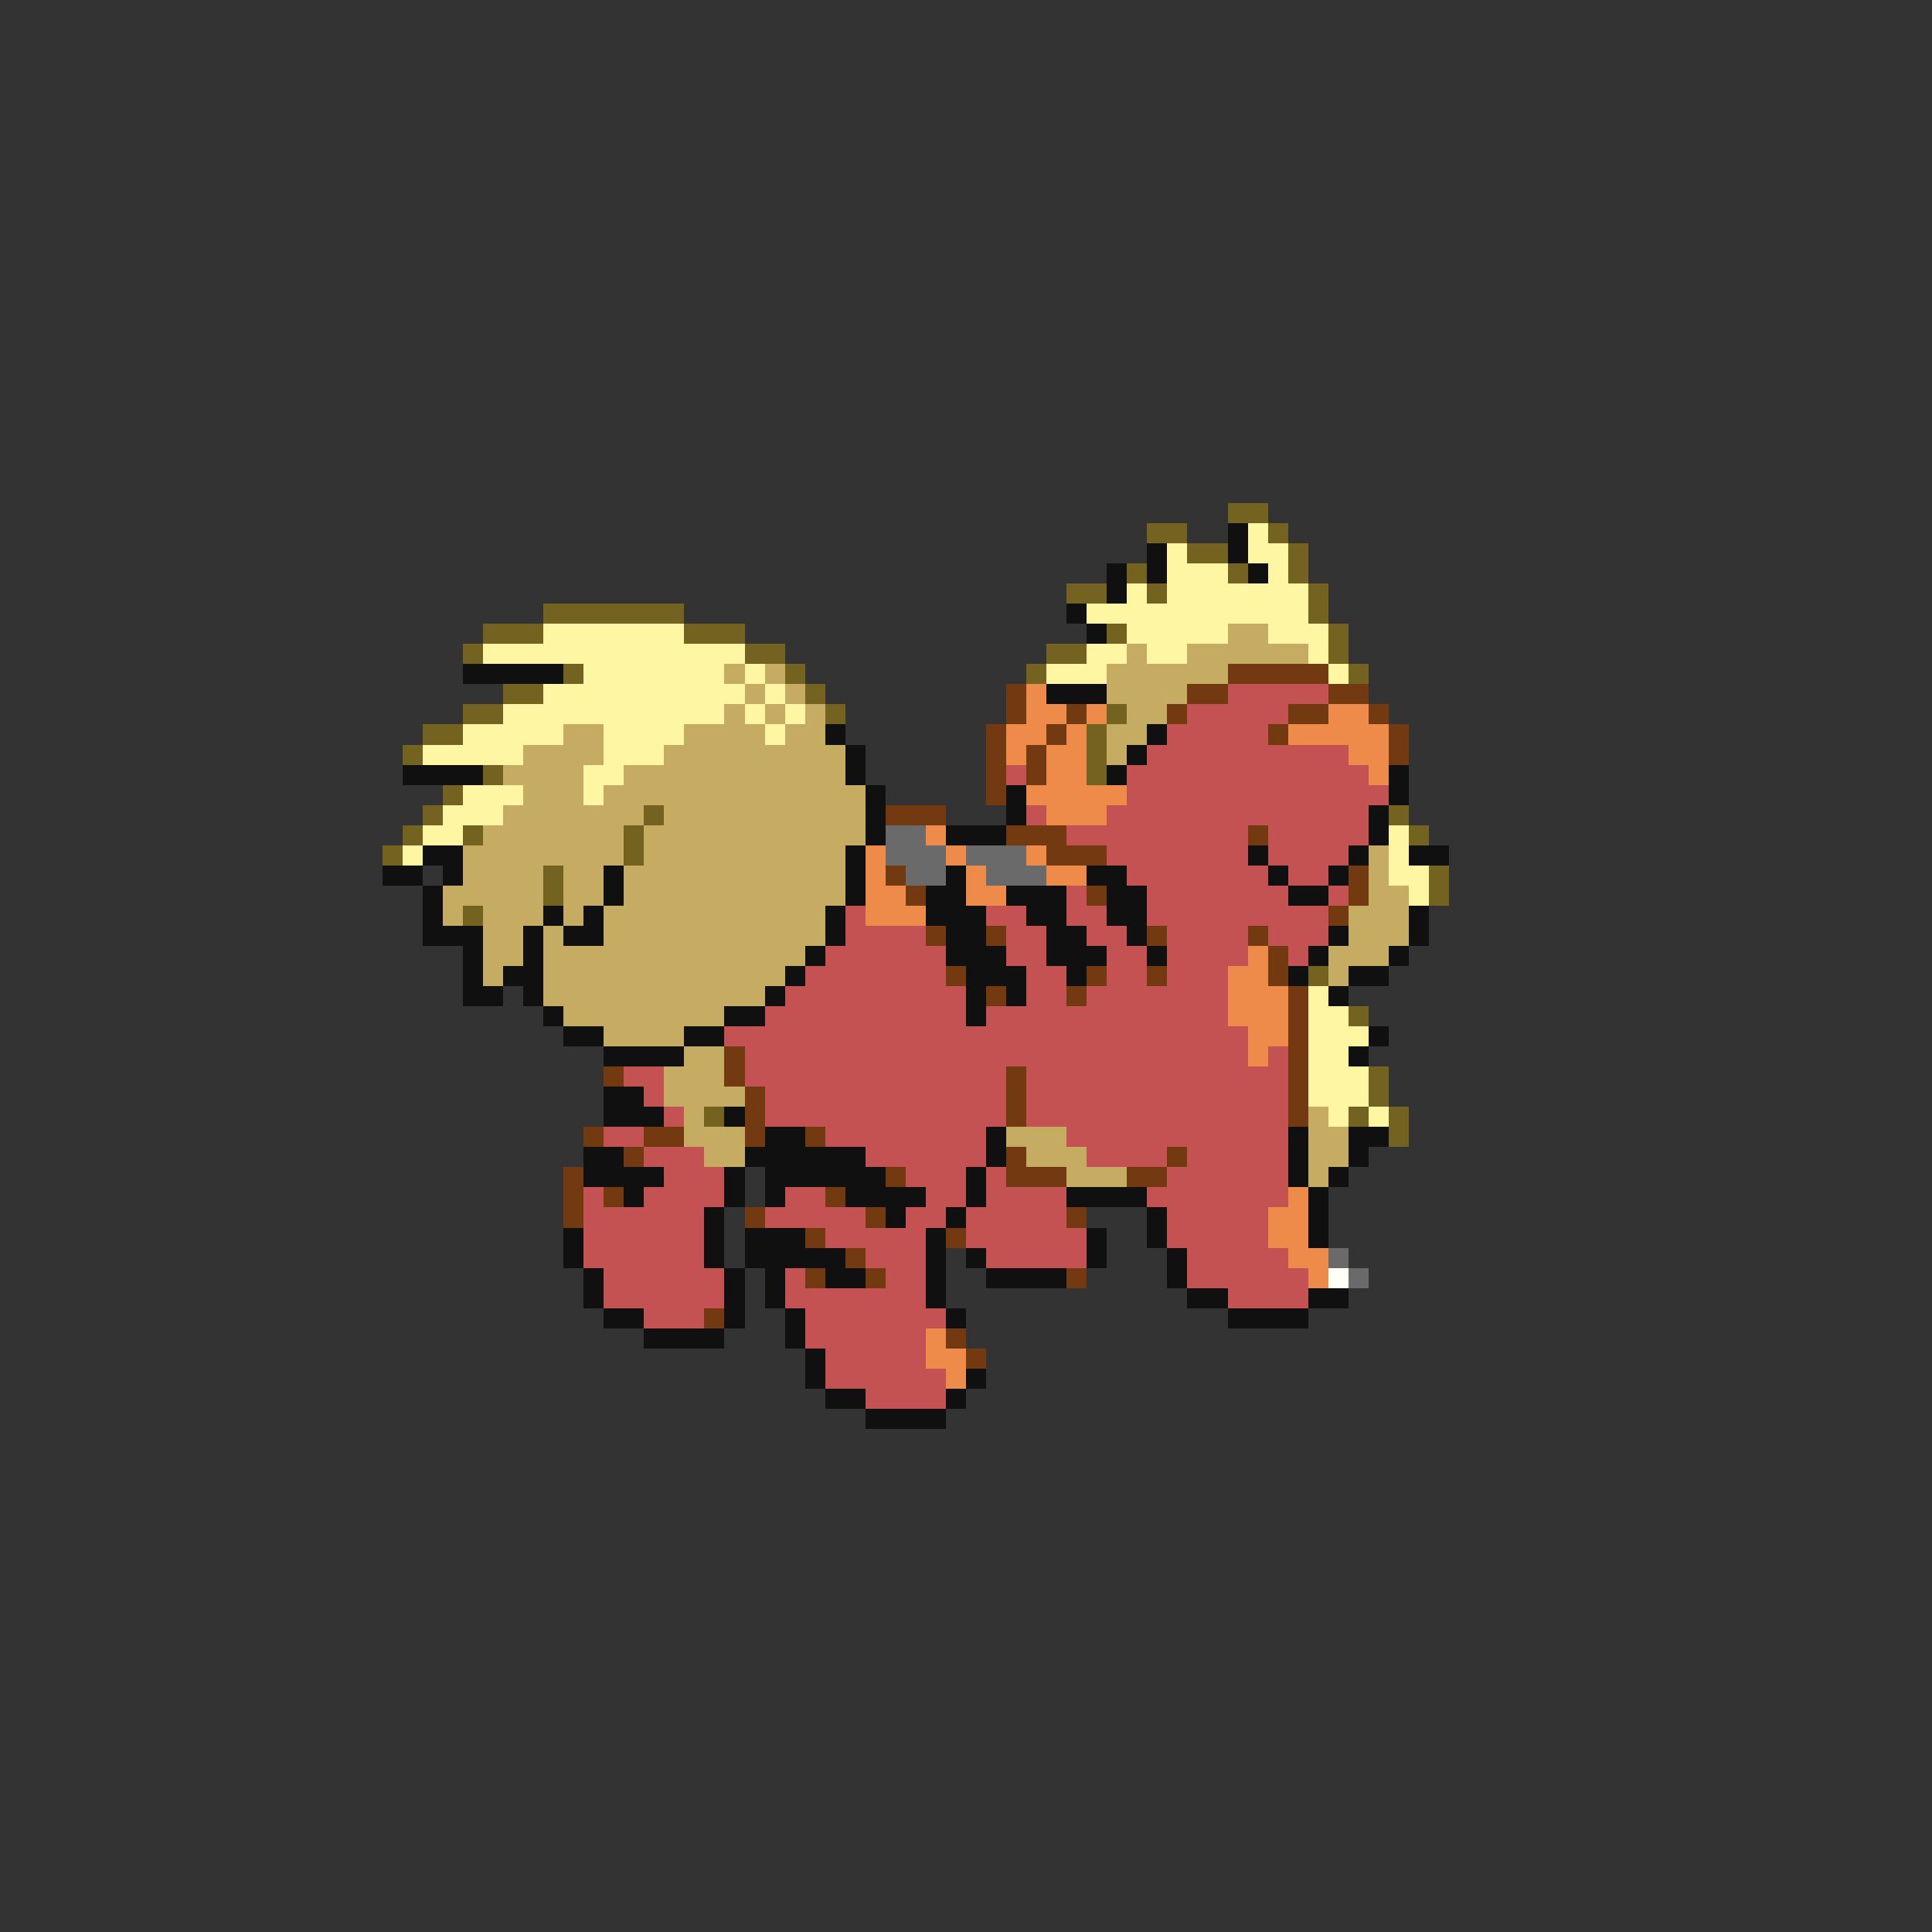 <svg xmlns="http://www.w3.org/2000/svg" viewBox="0 -0.5 96 96" shape-rendering="crispEdges">
<rect x="0" y="-0.5" width="96" height="96" fill="#333333" stroke="none"/>
<path stroke="#736220" d="M61 25h2M57 26h2M63 26h1M59 27h2M64 27h1M56 28h1M61 28h1M64 28h1M53 29h2M57 29h1M65 29h1M27 30h7M65 30h1M24 31h3M34 31h3M55 31h1M66 31h1M23 32h1M37 32h2M52 32h2M66 32h1M28 33h1M39 33h1M51 33h1M67 33h1M25 34h2M40 34h1M23 35h2M41 35h1M55 35h1M21 36h2M54 36h1M20 37h1M54 37h1M24 38h1M54 38h1M22 39h1M21 40h1M32 40h1M69 40h1M20 41h1M23 41h1M31 41h1M70 41h1M19 42h1M31 42h1M27 43h1M71 43h1M27 44h1M71 44h1M23 45h1M65 48h1M67 50h1M68 53h1M68 54h1M35 55h1M67 55h1M69 55h1M69 56h1" />
<path stroke="#101010" d="M61 26h1M57 27h1M61 27h1M55 28h1M57 28h1M62 28h1M55 29h1M53 30h1M54 31h1M23 33h5M52 34h3M41 36h1M57 36h1M42 37h1M56 37h1M20 38h4M42 38h1M55 38h1M69 38h1M43 39h1M50 39h1M69 39h1M43 40h1M50 40h1M68 40h1M43 41h1M47 41h3M68 41h1M21 42h2M42 42h1M62 42h1M67 42h1M70 42h2M19 43h2M22 43h1M30 43h1M42 43h1M47 43h1M54 43h2M63 43h1M66 43h1M21 44h1M30 44h1M42 44h1M46 44h2M50 44h3M55 44h2M64 44h2M21 45h1M27 45h1M29 45h1M41 45h1M46 45h3M51 45h2M55 45h2M70 45h1M21 46h3M26 46h1M28 46h2M41 46h1M47 46h2M52 46h2M56 46h1M66 46h1M70 46h1M23 47h1M26 47h1M40 47h1M47 47h3M52 47h3M57 47h1M65 47h1M69 47h1M23 48h1M25 48h2M39 48h1M48 48h3M53 48h1M64 48h1M67 48h2M23 49h2M26 49h1M38 49h1M48 49h1M50 49h1M66 49h1M27 50h1M36 50h2M48 50h1M28 51h2M34 51h2M68 51h1M30 52h4M67 52h1M30 54h2M30 55h3M36 55h1M38 56h2M49 56h1M64 56h1M67 56h2M29 57h2M37 57h6M49 57h1M64 57h1M67 57h1M29 58h4M36 58h1M38 58h6M48 58h1M64 58h1M66 58h1M31 59h1M36 59h1M38 59h1M42 59h4M48 59h1M53 59h4M65 59h1M35 60h1M44 60h1M47 60h1M57 60h1M65 60h1M28 61h1M35 61h1M37 61h3M46 61h1M54 61h1M57 61h1M65 61h1M28 62h1M35 62h1M37 62h5M46 62h1M48 62h1M54 62h1M58 62h1M29 63h1M36 63h1M38 63h1M41 63h2M46 63h1M49 63h4M58 63h1M29 64h1M36 64h1M38 64h1M46 64h1M59 64h2M65 64h2M30 65h2M36 65h1M39 65h1M47 65h1M61 65h4M32 66h4M39 66h1M40 67h1M40 68h1M48 68h1M41 69h2M47 69h1M43 70h4" />
<path stroke="#fff6a4" d="M62 26h1M58 27h1M62 27h2M58 28h3M63 28h1M56 29h1M58 29h7M54 30h11M27 31h7M56 31h5M63 31h3M24 32h13M54 32h2M57 32h2M65 32h1M29 33h7M37 33h1M52 33h3M66 33h1M27 34h10M38 34h1M25 35h11M37 35h1M39 35h1M23 36h5M30 36h4M38 36h1M21 37h5M30 37h3M29 38h2M23 39h3M29 39h1M22 40h3M21 41h2M69 41h1M20 42h1M69 42h1M69 43h2M70 44h1M65 49h1M65 50h2M65 51h3M65 52h2M65 53h3M65 54h3M66 55h1M68 55h1" />
<path stroke="#c5ac62" d="M61 31h2M56 32h1M59 32h6M36 33h1M38 33h1M55 33h6M37 34h1M39 34h1M55 34h4M36 35h1M38 35h1M40 35h1M56 35h2M28 36h2M34 36h4M39 36h2M55 36h2M26 37h4M33 37h9M55 37h1M25 38h4M31 38h11M26 39h3M30 39h13M25 40h7M33 40h10M24 41h7M32 41h11M23 42h8M32 42h10M68 42h1M23 43h4M28 43h2M31 43h11M68 43h1M22 44h5M28 44h2M31 44h11M68 44h2M22 45h1M24 45h3M28 45h1M30 45h11M67 45h3M24 46h2M27 46h1M30 46h11M67 46h3M24 47h2M27 47h13M66 47h3M24 48h1M27 48h12M66 48h1M27 49h11M28 50h8M30 51h4M34 52h2M33 53h3M33 54h4M34 55h1M65 55h1M34 56h3M50 56h3M65 56h2M35 57h2M51 57h3M65 57h2M53 58h3M65 58h1" />
<path stroke="#733910" d="M61 33h5M50 34h1M59 34h2M66 34h2M50 35h1M53 35h1M58 35h1M64 35h2M68 35h1M49 36h1M52 36h1M63 36h1M69 36h1M49 37h1M51 37h1M69 37h1M49 38h1M51 38h1M49 39h1M44 40h3M50 41h3M62 41h1M52 42h3M44 43h1M67 43h1M45 44h1M54 44h1M67 44h1M66 45h1M46 46h1M49 46h1M57 46h1M62 46h1M63 47h1M47 48h1M54 48h1M57 48h1M63 48h1M49 49h1M53 49h1M64 49h1M64 50h1M64 51h1M36 52h1M64 52h1M30 53h1M36 53h1M50 53h1M64 53h1M37 54h1M50 54h1M64 54h1M37 55h1M50 55h1M64 55h1M29 56h1M32 56h2M37 56h1M40 56h1M31 57h1M50 57h1M58 57h1M28 58h1M44 58h1M50 58h3M56 58h2M28 59h1M30 59h1M41 59h1M28 60h1M37 60h1M43 60h1M53 60h1M40 61h1M47 61h1M42 62h1M40 63h1M43 63h1M53 63h1M35 65h1M47 66h1M48 67h1" />
<path stroke="#ee8b4a" d="M51 34h1M51 35h2M54 35h1M66 35h2M50 36h2M53 36h1M64 36h5M50 37h1M52 37h2M67 37h2M52 38h2M68 38h1M51 39h5M52 40h3M46 41h1M43 42h1M47 42h1M51 42h1M43 43h1M48 43h1M52 43h2M43 44h2M48 44h2M43 45h3M62 47h1M61 48h2M61 49h3M61 50h3M62 51h2M62 52h1M64 59h1M63 60h2M63 61h2M64 62h2M65 63h1M46 66h1M46 67h2M47 68h1" />
<path stroke="#c55252" d="M61 34h5M59 35h5M58 36h5M57 37h10M50 38h1M56 38h12M56 39h13M51 40h1M55 40h13M53 41h9M63 41h5M55 42h7M63 42h4M56 43h7M64 43h2M53 44h1M57 44h7M66 44h1M42 45h1M49 45h2M53 45h2M57 45h9M42 46h4M50 46h2M54 46h2M58 46h4M63 46h3M41 47h6M50 47h2M55 47h2M58 47h4M64 47h1M40 48h7M51 48h2M55 48h2M58 48h3M39 49h9M51 49h2M54 49h7M38 50h10M49 50h12M36 51h26M37 52h25M63 52h1M31 53h2M37 53h13M51 53h13M32 54h1M38 54h12M51 54h13M33 55h1M38 55h12M51 55h13M30 56h2M41 56h8M53 56h11M32 57h3M43 57h6M54 57h4M59 57h5M33 58h3M45 58h3M49 58h1M58 58h6M29 59h1M32 59h4M39 59h2M46 59h2M49 59h4M57 59h7M29 60h6M38 60h5M45 60h2M48 60h5M58 60h5M29 61h6M41 61h5M48 61h6M58 61h5M29 62h6M43 62h3M49 62h5M59 62h5M30 63h6M39 63h1M44 63h2M59 63h6M30 64h6M39 64h7M61 64h4M32 65h3M40 65h7M40 66h6M41 67h5M41 68h6M43 69h4" />
<path stroke="#6a6a6a" d="M44 41h2M44 42h3M48 42h3M45 43h2M49 43h3M66 62h1M67 63h1" />
<path stroke="#fffff6" d="M66 63h1" />
</svg>